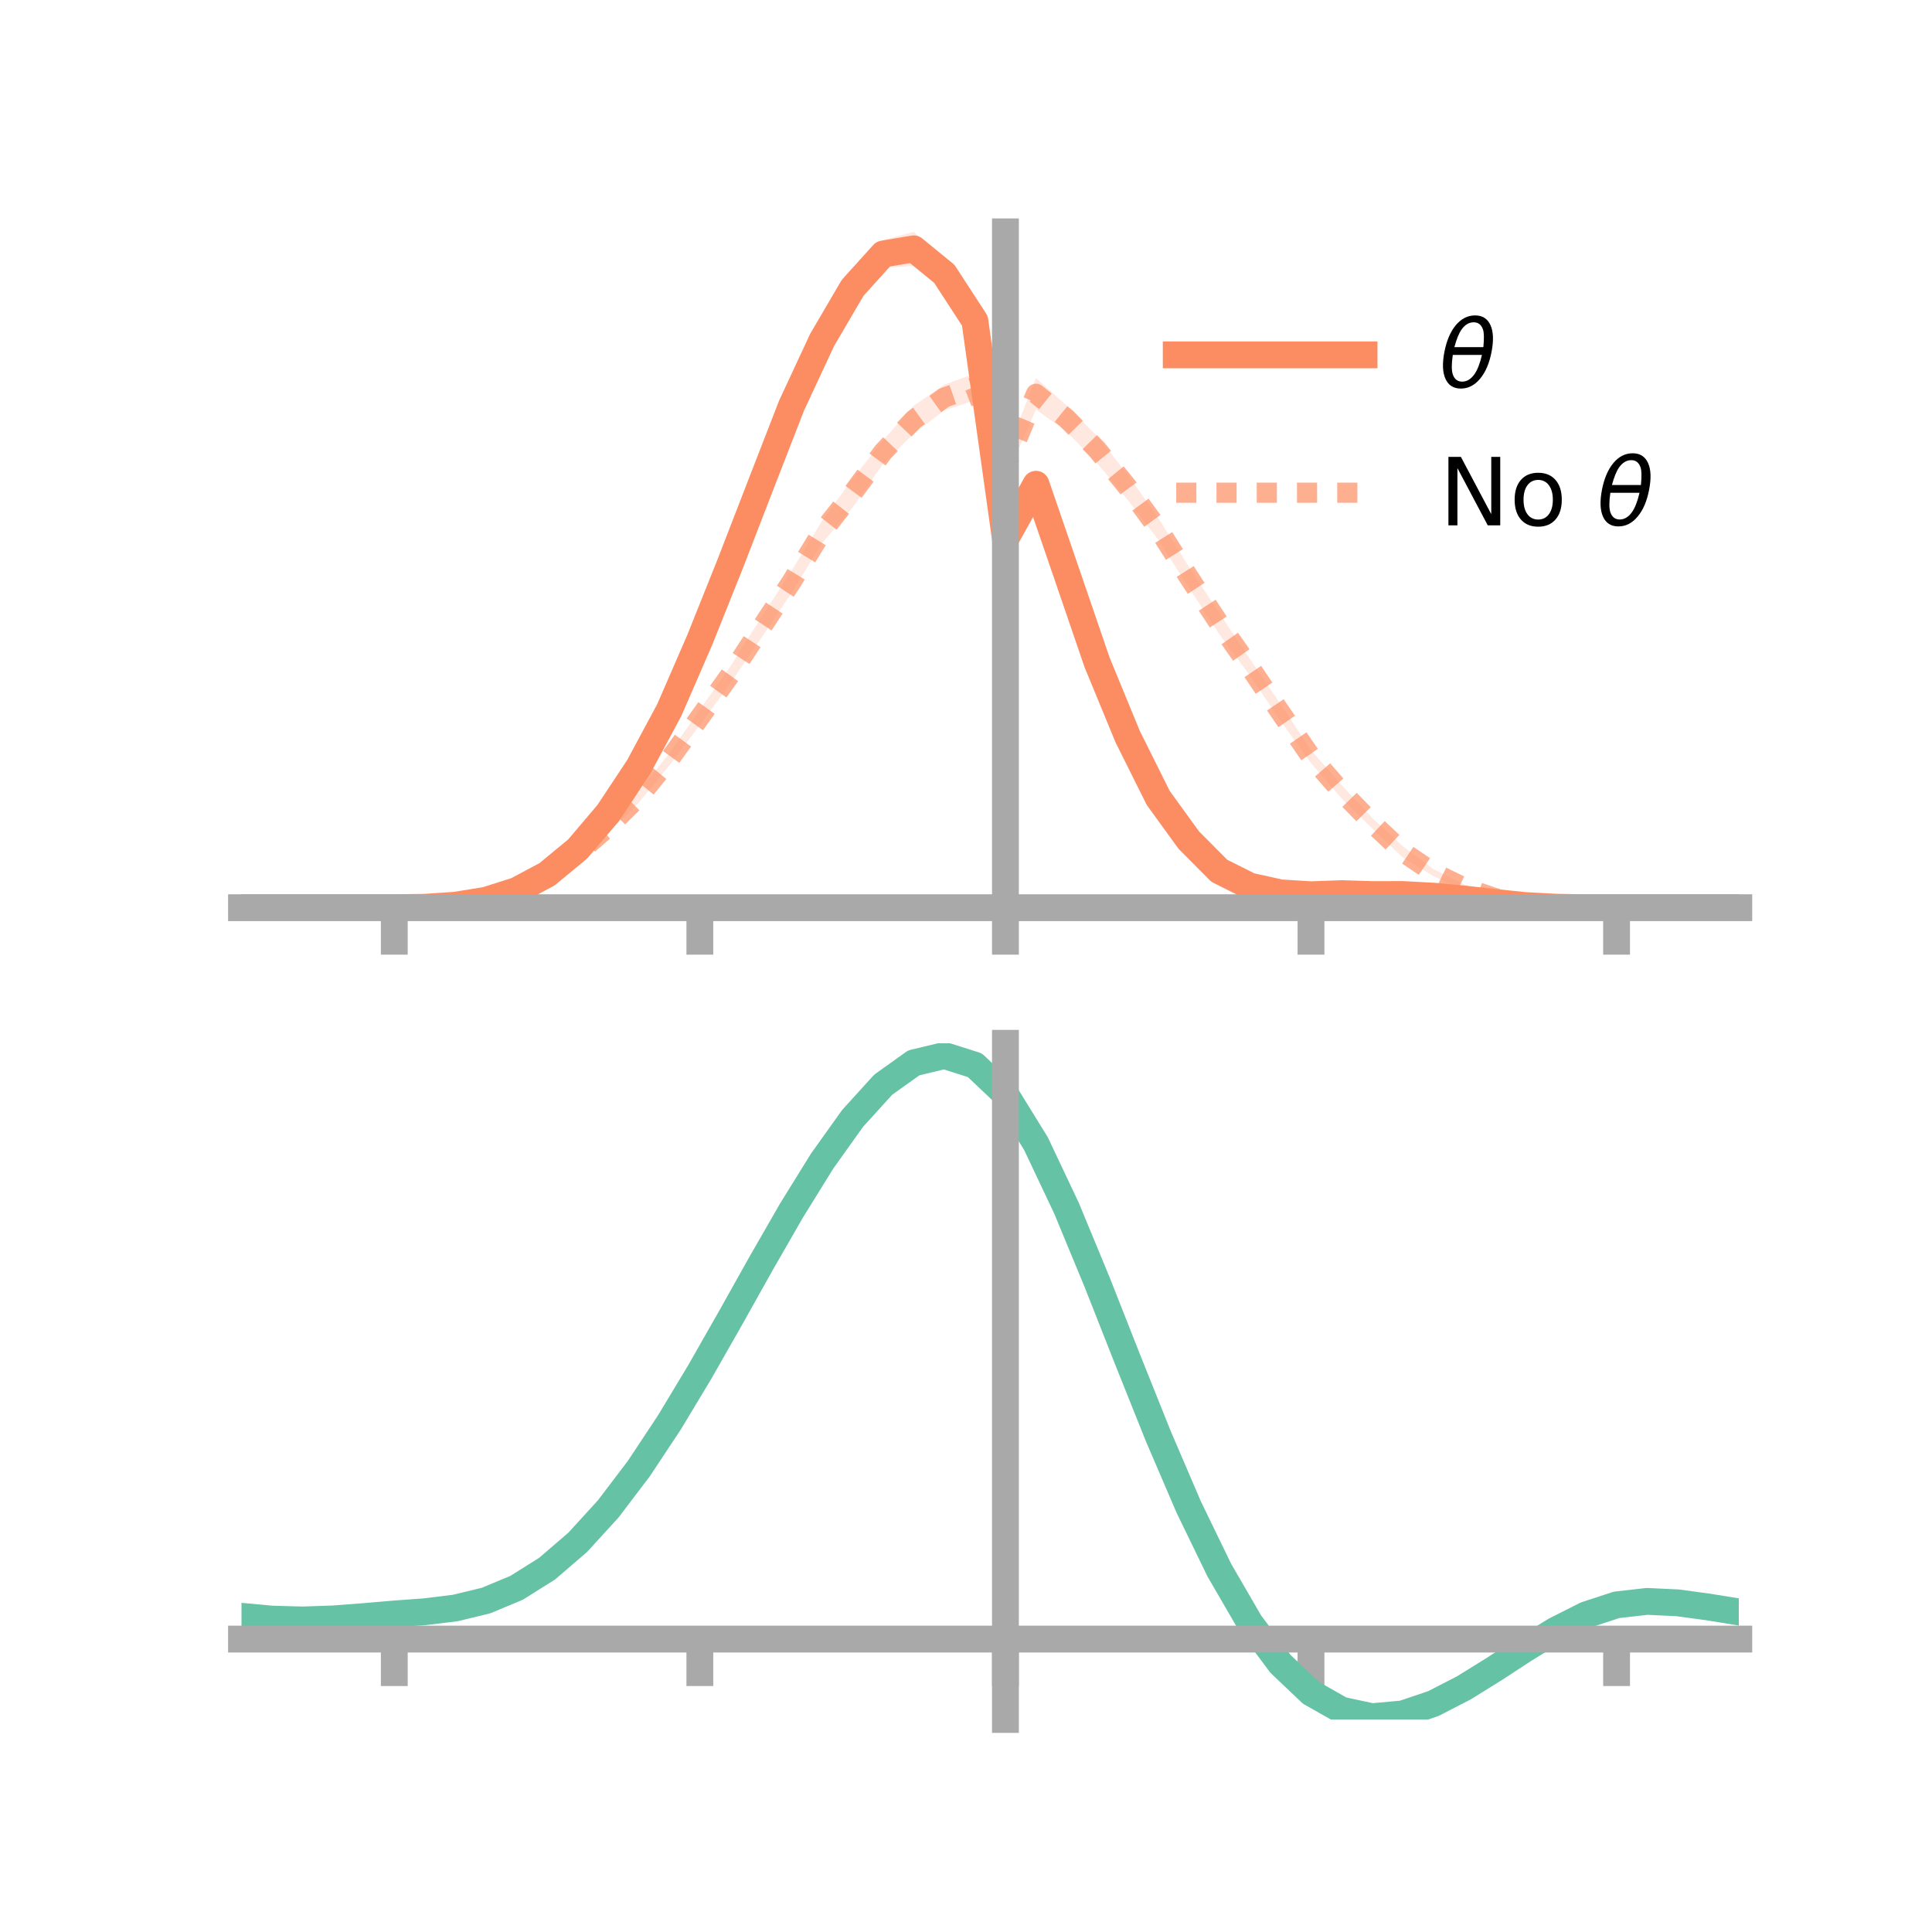 <?xml version="1.0" encoding="utf-8" standalone="no"?>
<!DOCTYPE svg PUBLIC "-//W3C//DTD SVG 1.1//EN"
  "http://www.w3.org/Graphics/SVG/1.1/DTD/svg11.dtd">
<!-- Created with matplotlib (https://matplotlib.org/) -->
<svg height="144pt" version="1.1" viewBox="0 0 144 144" width="144pt" xmlns="http://www.w3.org/2000/svg" xmlns:xlink="http://www.w3.org/1999/xlink">
 <defs>
  <style type="text/css">*{stroke-linecap:butt;stroke-linejoin:round;}</style>
 </defs>
 <g id="figure_1">
  <g id="patch_1">
   <path d="M 0 144 
L 144 144 
L 144 0 
L 0 0 
z
" style="fill:none;"/>
  </g>
  <g id="axes_1">
   <g id="patch_2">
    <path d="M 18 67.68 
L 129.6 67.68 
L 129.6 17.28 
L 18 17.28 
z
" style="fill:none;"/>
   </g>
   <g id="PolyCollection_1">
    <path clip-path="url(#pc7b85e4556)" d="M 18 67.656 
L 18 67.656 
L 20.278 67.656 
L 22.555 67.656 
L 24.833 67.656 
L 27.11 67.656 
L 29.388 67.656 
L 31.665 67.606 
L 33.943 67.417 
L 36.22 67.014 
L 38.498 66.235 
L 40.776 64.954 
L 43.053 63.001 
L 45.331 60.244 
L 47.608 56.723 
L 49.886 52.262 
L 52.163 47.049 
L 54.441 41.19 
L 56.718 35.114 
L 58.996 29.126 
L 61.273 24.249 
L 63.551 20.279 
L 65.829 17.888 
L 68.106 17.28 
L 70.384 19.386 
L 72.661 22.792 
L 74.939 39.421 
L 77.216 35.276 
L 79.494 41.702 
L 81.771 48.353 
L 84.049 54.241 
L 86.327 58.741 
L 88.604 61.978 
L 90.882 64.347 
L 93.159 65.602 
L 95.437 66.06 
L 97.714 66.278 
L 99.992 66.214 
L 102.269 66.389 
L 104.547 66.443 
L 106.824 66.598 
L 109.102 66.818 
L 111.38 67.142 
L 113.657 67.402 
L 115.935 67.565 
L 118.212 67.641 
L 120.49 67.657 
L 122.767 67.656 
L 125.045 67.656 
L 127.322 67.656 
L 129.6 67.656 
L 129.6 67.656 
L 129.6 67.656 
L 127.322 67.656 
L 125.045 67.656 
L 122.767 67.656 
L 120.49 67.657 
L 118.212 67.68 
L 115.935 67.667 
L 113.657 67.587 
L 111.38 67.373 
L 109.102 67.195 
L 106.824 66.99 
L 104.547 66.901 
L 102.269 66.964 
L 99.992 66.998 
L 97.714 67.103 
L 95.437 67.036 
L 93.159 66.489 
L 90.882 65.464 
L 88.604 63.251 
L 86.327 60.205 
L 84.049 55.565 
L 81.771 50.393 
L 79.494 43.747 
L 77.216 36.91 
L 74.939 40.932 
L 72.661 25.033 
L 70.384 21.433 
L 68.106 19.816 
L 65.829 19.972 
L 63.551 22.628 
L 61.273 26.436 
L 58.996 31.346 
L 56.718 37.084 
L 54.441 42.778 
L 52.163 48.307 
L 49.886 53.578 
L 47.608 57.593 
L 45.331 60.955 
L 43.053 63.56 
L 40.776 65.369 
L 38.498 66.524 
L 36.22 67.191 
L 33.943 67.524 
L 31.665 67.642 
L 29.388 67.657 
L 27.11 67.656 
L 24.833 67.656 
L 22.555 67.656 
L 20.278 67.656 
L 18 67.656 
z
" style="fill:#fc8d62;fill-opacity:0.2;"/>
   </g>
   <g id="PolyCollection_2">
    <path clip-path="url(#pc7b85e4556)" d="M 18 67.656 
L 18 67.656 
L 20.278 67.656 
L 22.555 67.656 
L 24.833 67.656 
L 27.11 67.656 
L 29.388 67.656 
L 31.665 67.595 
L 33.943 67.379 
L 36.22 66.913 
L 38.498 66.096 
L 40.776 64.96 
L 43.053 63.323 
L 45.331 61.208 
L 47.608 58.958 
L 49.886 56.157 
L 52.163 52.886 
L 54.441 49.656 
L 56.718 46.054 
L 58.996 42.54 
L 61.273 38.817 
L 63.551 35.688 
L 65.829 32.809 
L 68.106 30.236 
L 70.384 28.676 
L 72.661 27.842 
L 74.939 33.948 
L 77.216 28.179 
L 79.494 30.222 
L 81.771 32.502 
L 84.049 35.373 
L 86.327 38.601 
L 88.604 42.236 
L 90.882 45.698 
L 93.159 49.112 
L 95.437 52.472 
L 97.714 55.908 
L 99.992 58.511 
L 102.269 60.949 
L 104.547 63.073 
L 106.824 64.769 
L 109.102 65.911 
L 111.38 66.785 
L 113.657 67.275 
L 115.935 67.56 
L 118.212 67.653 
L 120.49 67.657 
L 122.767 67.656 
L 125.045 67.656 
L 127.322 67.656 
L 129.6 67.656 
L 129.6 67.656 
L 129.6 67.656 
L 127.322 67.656 
L 125.045 67.656 
L 122.767 67.656 
L 120.49 67.657 
L 118.212 67.683 
L 115.935 67.655 
L 113.657 67.514 
L 111.38 67.058 
L 109.102 66.377 
L 106.824 65.29 
L 104.547 63.906 
L 102.269 61.735 
L 99.992 59.511 
L 97.714 56.872 
L 95.437 53.723 
L 93.159 50.348 
L 90.882 47.271 
L 88.604 43.784 
L 86.327 40.23 
L 84.049 37.252 
L 81.771 34.52 
L 79.494 32.157 
L 77.216 30.523 
L 74.939 35.724 
L 72.661 29.833 
L 70.384 30.583 
L 68.106 32.319 
L 65.829 34.55 
L 63.551 37.812 
L 61.273 40.478 
L 58.996 44.191 
L 56.718 47.587 
L 54.441 50.92 
L 52.163 54.043 
L 49.886 57.058 
L 47.608 59.829 
L 45.331 62.053 
L 43.053 63.924 
L 40.776 65.423 
L 38.498 66.445 
L 36.22 67.119 
L 33.943 67.48 
L 31.665 67.634 
L 29.388 67.656 
L 27.11 67.656 
L 24.833 67.656 
L 22.555 67.656 
L 20.278 67.656 
L 18 67.656 
z
" style="fill:#fc8d62;fill-opacity:0.2;"/>
   </g>
   <g id="matplotlib.axis_1">
    <g id="xtick_1">
     <g id="line2d_1">
      <defs>
       <path d="M 0 0 
L 0 3.5 
" id="m30533f1ca2" style="stroke:#a9a9a9;stroke-width:2;"/>
      </defs>
      <g>
       <use style="fill:#a9a9a9;stroke:#a9a9a9;stroke-width:2;" x="29.388" xlink:href="#m30533f1ca2" y="67.656"/>
      </g>
     </g>
    </g>
    <g id="xtick_2">
     <g id="line2d_2">
      <g>
       <use style="fill:#a9a9a9;stroke:#a9a9a9;stroke-width:2;" x="52.163" xlink:href="#m30533f1ca2" y="67.656"/>
      </g>
     </g>
    </g>
    <g id="xtick_3">
     <g id="line2d_3">
      <g>
       <use style="fill:#a9a9a9;stroke:#a9a9a9;stroke-width:2;" x="74.939" xlink:href="#m30533f1ca2" y="67.656"/>
      </g>
     </g>
    </g>
    <g id="xtick_4">
     <g id="line2d_4">
      <g>
       <use style="fill:#a9a9a9;stroke:#a9a9a9;stroke-width:2;" x="97.714" xlink:href="#m30533f1ca2" y="67.656"/>
      </g>
     </g>
    </g>
    <g id="xtick_5">
     <g id="line2d_5">
      <g>
       <use style="fill:#a9a9a9;stroke:#a9a9a9;stroke-width:2;" x="120.49" xlink:href="#m30533f1ca2" y="67.656"/>
      </g>
     </g>
    </g>
   </g>
   <g id="matplotlib.axis_2"/>
   <g id="line2d_6">
    <path clip-path="url(#pc7b85e4556)" d="M 18 67.656 
L 20.278 67.656 
L 22.555 67.656 
L 24.833 67.656 
L 27.11 67.656 
L 29.388 67.656 
L 31.665 67.624 
L 33.943 67.47 
L 36.22 67.102 
L 38.498 66.379 
L 40.776 65.162 
L 43.053 63.281 
L 45.331 60.599 
L 47.608 57.158 
L 49.886 52.92 
L 52.163 47.678 
L 54.441 41.984 
L 56.718 36.099 
L 58.996 30.236 
L 61.273 25.343 
L 63.551 21.453 
L 65.829 18.93 
L 68.106 18.548 
L 70.384 20.41 
L 72.661 23.913 
L 74.939 40.177 
L 77.216 36.093 
L 79.494 42.725 
L 81.771 49.373 
L 84.049 54.903 
L 86.327 59.473 
L 88.604 62.615 
L 90.882 64.905 
L 93.159 66.045 
L 95.437 66.548 
L 97.714 66.69 
L 99.992 66.606 
L 102.269 66.676 
L 104.547 66.672 
L 106.824 66.794 
L 109.102 67.006 
L 111.38 67.258 
L 113.657 67.494 
L 115.935 67.616 
L 118.212 67.66 
L 120.49 67.657 
L 122.767 67.656 
L 125.045 67.656 
L 127.322 67.656 
L 129.6 67.656 
" style="fill:none;stroke:#fc8d62;stroke-linecap:square;stroke-width:2;"/>
   </g>
   <g id="line2d_7">
    <path clip-path="url(#pc7b85e4556)" d="M 18 67.656 
L 20.278 67.656 
L 22.555 67.656 
L 24.833 67.656 
L 27.11 67.656 
L 29.388 67.656 
L 31.665 67.615 
L 33.943 67.43 
L 36.22 67.016 
L 38.498 66.27 
L 40.776 65.192 
L 43.053 63.624 
L 45.331 61.63 
L 47.608 59.394 
L 49.886 56.608 
L 52.163 53.465 
L 54.441 50.288 
L 56.718 46.82 
L 58.996 43.366 
L 61.273 39.647 
L 63.551 36.75 
L 65.829 33.679 
L 68.106 31.278 
L 70.384 29.63 
L 72.661 28.837 
L 74.939 34.836 
L 77.216 29.351 
L 79.494 31.19 
L 81.771 33.511 
L 84.049 36.313 
L 86.327 39.416 
L 88.604 43.01 
L 90.882 46.485 
L 93.159 49.73 
L 95.437 53.098 
L 97.714 56.39 
L 99.992 59.011 
L 102.269 61.342 
L 104.547 63.49 
L 106.824 65.029 
L 109.102 66.144 
L 111.38 66.921 
L 113.657 67.394 
L 115.935 67.608 
L 118.212 67.668 
L 120.49 67.657 
L 122.767 67.656 
L 125.045 67.656 
L 127.322 67.656 
L 129.6 67.656 
" style="fill:none;stroke:#fc8d62;stroke-dasharray:1.5,1.5;stroke-dashoffset:0;stroke-opacity:0.7;stroke-width:1.5;"/>
   </g>
   <g id="patch_3">
    <path d="M 74.939 67.68 
L 74.939 17.28 
" style="fill:none;stroke:#a9a9a9;stroke-linecap:square;stroke-linejoin:miter;stroke-width:2;"/>
   </g>
   <g id="patch_4">
    <path d="M 129.6 67.68 
L 129.6 17.28 
" style="fill:none;"/>
   </g>
   <g id="patch_5">
    <path d="M 18 67.656 
L 129.6 67.656 
" style="fill:none;stroke:#a9a9a9;stroke-linecap:square;stroke-linejoin:miter;stroke-width:2;"/>
   </g>
   <g id="patch_6">
    <path d="M 18 17.28 
L 129.6 17.28 
" style="fill:none;"/>
   </g>
   <g id="legend_1">
    <g id="line2d_8">
     <path d="M 87.67 26.449 
L 101.67 26.449 
" style="fill:none;stroke:#fc8d62;stroke-linecap:square;stroke-width:2;"/>
    </g>
    <g id="line2d_9"/>
    <g id="text_1">
     <!-- $\theta$ -->
     <g transform="translate(107.27 28.899)scale(0.07 -0.07)">
      <defs>
       <path d="M 45.516 34.672 
L 14.453 34.672 
Q 12.359 20.062 14.5 13.875 
Q 17.188 6.25 24.469 6.25 
Q 31.781 6.25 37.359 13.922 
Q 42.234 20.656 45.516 34.672 
z
M 47.016 42.969 
Q 48.344 56.844 46.625 61.719 
Q 43.953 69.438 36.766 69.438 
Q 29.297 69.438 23.828 61.812 
Q 19.531 55.672 16.156 42.969 
z
M 38.188 76.766 
Q 49.906 76.766 54.594 66.406 
Q 59.281 56.109 55.719 37.844 
Q 52.203 19.625 43.453 9.281 
Q 34.766 -1.125 23.047 -1.125 
Q 11.281 -1.125 6.641 9.281 
Q 2 19.625 5.516 37.844 
Q 9.078 56.109 17.719 66.406 
Q 26.422 76.766 38.188 76.766 
z
" id="DejaVuSans-Oblique-952"/>
      </defs>
      <use transform="translate(0 0.234)" xlink:href="#DejaVuSans-Oblique-952"/>
     </g>
    </g>
    <g id="line2d_10">
     <path d="M 87.67 36.724 
L 101.67 36.724 
" style="fill:none;stroke:#fc8d62;stroke-dasharray:1.5,1.5;stroke-dashoffset:0;stroke-opacity:0.7;stroke-width:1.5;"/>
    </g>
    <g id="line2d_11"/>
    <g id="text_2">
     <!-- No $\theta$ -->
     <g transform="translate(107.27 39.174)scale(0.07 -0.07)">
      <defs>
       <path d="M 9.812 72.906 
L 23.094 72.906 
L 55.422 11.922 
L 55.422 72.906 
L 64.984 72.906 
L 64.984 0 
L 51.703 0 
L 19.391 60.984 
L 19.391 0 
L 9.812 0 
z
" id="DejaVuSans-78"/>
       <path d="M 30.609 48.391 
Q 23.391 48.391 19.188 42.75 
Q 14.984 37.109 14.984 27.297 
Q 14.984 17.484 19.156 11.844 
Q 23.344 6.203 30.609 6.203 
Q 37.797 6.203 41.984 11.859 
Q 46.188 17.531 46.188 27.297 
Q 46.188 37.016 41.984 42.703 
Q 37.797 48.391 30.609 48.391 
z
M 30.609 56 
Q 42.328 56 49.016 48.375 
Q 55.719 40.766 55.719 27.297 
Q 55.719 13.875 49.016 6.219 
Q 42.328 -1.422 30.609 -1.422 
Q 18.844 -1.422 12.172 6.219 
Q 5.516 13.875 5.516 27.297 
Q 5.516 40.766 12.172 48.375 
Q 18.844 56 30.609 56 
z
" id="DejaVuSans-111"/>
       <path id="DejaVuSans-32"/>
      </defs>
      <use transform="translate(0 0.234)" xlink:href="#DejaVuSans-78"/>
      <use transform="translate(74.805 0.234)" xlink:href="#DejaVuSans-111"/>
      <use transform="translate(135.986 0.234)" xlink:href="#DejaVuSans-32"/>
      <use transform="translate(167.773 0.234)" xlink:href="#DejaVuSans-Oblique-952"/>
     </g>
    </g>
   </g>
  </g>
  <g id="axes_2">
   <g id="patch_7">
    <path d="M 18 128.16 
L 129.6 128.16 
L 129.6 77.76 
L 18 77.76 
z
" style="fill:none;"/>
   </g>
   <g id="PolyCollection_3">
    <path clip-path="url(#pd9f67f522c)" d="M 18 120.508 
L 18 120.432 
L 20.278 120.651 
L 22.555 120.714 
L 24.833 120.629 
L 27.11 120.446 
L 29.388 120.243 
L 31.665 120.07 
L 33.943 119.785 
L 36.22 119.228 
L 38.498 118.271 
L 40.776 116.821 
L 43.053 114.827 
L 45.331 112.28 
L 47.608 109.214 
L 49.886 105.695 
L 52.163 101.826 
L 54.441 97.736 
L 56.718 93.58 
L 58.996 89.531 
L 61.273 85.78 
L 63.551 82.525 
L 65.829 79.969 
L 68.106 78.315 
L 70.384 77.76 
L 72.661 78.494 
L 74.939 80.685 
L 77.216 84.424 
L 79.494 89.309 
L 81.771 94.892 
L 84.049 100.754 
L 86.327 106.531 
L 88.604 111.92 
L 90.882 116.689 
L 93.159 120.671 
L 95.437 123.771 
L 97.714 125.956 
L 99.992 127.255 
L 102.269 127.747 
L 104.547 127.545 
L 106.824 126.789 
L 109.102 125.635 
L 111.38 124.245 
L 113.657 122.783 
L 115.935 121.408 
L 118.212 120.274 
L 120.49 119.532 
L 122.767 119.277 
L 125.045 119.391 
L 127.322 119.71 
L 129.6 120.094 
L 129.6 120.197 
L 129.6 120.197 
L 127.322 119.839 
L 125.045 119.54 
L 122.767 119.439 
L 120.49 119.699 
L 118.212 120.452 
L 115.935 121.613 
L 113.657 123.031 
L 111.38 124.543 
L 109.102 125.979 
L 106.824 127.169 
L 104.547 127.947 
L 102.269 128.16 
L 99.992 127.676 
L 97.714 126.395 
L 95.437 124.254 
L 93.159 121.237 
L 90.882 117.374 
L 88.604 112.754 
L 86.327 107.53 
L 84.049 101.927 
L 81.771 96.235 
L 79.494 90.808 
L 77.216 86.057 
L 74.939 82.421 
L 72.661 80.296 
L 70.384 79.587 
L 68.106 80.125 
L 65.829 81.722 
L 63.551 84.184 
L 61.273 87.314 
L 58.996 90.913 
L 56.718 94.791 
L 54.441 98.767 
L 52.163 102.674 
L 49.886 106.368 
L 47.608 109.726 
L 45.331 112.657 
L 43.053 115.097 
L 40.776 117.02 
L 38.498 118.43 
L 36.22 119.369 
L 33.943 119.915 
L 31.665 120.19 
L 29.388 120.352 
L 27.11 120.538 
L 24.833 120.701 
L 22.555 120.77 
L 20.278 120.708 
L 18 120.508 
z
" style="fill:#66c2a5;fill-opacity:0.2;"/>
   </g>
   <g id="matplotlib.axis_3">
    <g id="xtick_6">
     <g id="line2d_12">
      <g>
       <use style="fill:#a9a9a9;stroke:#a9a9a9;stroke-width:2;" x="29.388" xlink:href="#m30533f1ca2" y="122.167"/>
      </g>
     </g>
    </g>
    <g id="xtick_7">
     <g id="line2d_13">
      <g>
       <use style="fill:#a9a9a9;stroke:#a9a9a9;stroke-width:2;" x="52.163" xlink:href="#m30533f1ca2" y="122.167"/>
      </g>
     </g>
    </g>
    <g id="xtick_8">
     <g id="line2d_14">
      <g>
       <use style="fill:#a9a9a9;stroke:#a9a9a9;stroke-width:2;" x="74.939" xlink:href="#m30533f1ca2" y="122.167"/>
      </g>
     </g>
    </g>
    <g id="xtick_9">
     <g id="line2d_15">
      <g>
       <use style="fill:#a9a9a9;stroke:#a9a9a9;stroke-width:2;" x="97.714" xlink:href="#m30533f1ca2" y="122.167"/>
      </g>
     </g>
    </g>
    <g id="xtick_10">
     <g id="line2d_16">
      <g>
       <use style="fill:#a9a9a9;stroke:#a9a9a9;stroke-width:2;" x="120.49" xlink:href="#m30533f1ca2" y="122.167"/>
      </g>
     </g>
    </g>
   </g>
   <g id="matplotlib.axis_4"/>
   <g id="line2d_17">
    <path clip-path="url(#pd9f67f522c)" d="M 18 120.47 
L 20.278 120.68 
L 22.555 120.742 
L 24.833 120.665 
L 27.11 120.492 
L 29.388 120.297 
L 31.665 120.13 
L 33.943 119.85 
L 36.22 119.299 
L 38.498 118.35 
L 40.776 116.92 
L 43.053 114.962 
L 45.331 112.469 
L 47.608 109.47 
L 49.886 106.032 
L 52.163 102.25 
L 54.441 98.251 
L 56.718 94.185 
L 58.996 90.222 
L 61.273 86.547 
L 63.551 83.355 
L 65.829 80.846 
L 68.106 79.22 
L 70.384 78.673 
L 72.661 79.395 
L 74.939 81.553 
L 77.216 85.241 
L 79.494 90.059 
L 81.771 95.563 
L 84.049 101.341 
L 86.327 107.031 
L 88.604 112.337 
L 90.882 117.031 
L 93.159 120.954 
L 95.437 124.013 
L 97.714 126.175 
L 99.992 127.466 
L 102.269 127.953 
L 104.547 127.746 
L 106.824 126.979 
L 109.102 125.807 
L 111.38 124.394 
L 113.657 122.907 
L 115.935 121.51 
L 118.212 120.363 
L 120.49 119.616 
L 122.767 119.358 
L 125.045 119.466 
L 127.322 119.775 
L 129.6 120.145 
" style="fill:none;stroke:#66c2a5;stroke-linecap:square;stroke-width:2;"/>
   </g>
   <g id="patch_8">
    <path d="M 74.939 128.16 
L 74.939 77.76 
" style="fill:none;stroke:#a9a9a9;stroke-linecap:square;stroke-linejoin:miter;stroke-width:2;"/>
   </g>
   <g id="patch_9">
    <path d="M 129.6 128.16 
L 129.6 77.76 
" style="fill:none;"/>
   </g>
   <g id="patch_10">
    <path d="M 18 122.167 
L 129.6 122.167 
" style="fill:none;stroke:#a9a9a9;stroke-linecap:square;stroke-linejoin:miter;stroke-width:2;"/>
   </g>
   <g id="patch_11">
    <path d="M 18 77.76 
L 129.6 77.76 
" style="fill:none;"/>
   </g>
  </g>
 </g>
 <defs>
  <clipPath id="pc7b85e4556">
   <rect height="50.4" width="111.6" x="18" y="17.28"/>
  </clipPath>
  <clipPath id="pd9f67f522c">
   <rect height="50.4" width="111.6" x="18" y="77.76"/>
  </clipPath>
 </defs>
</svg>
